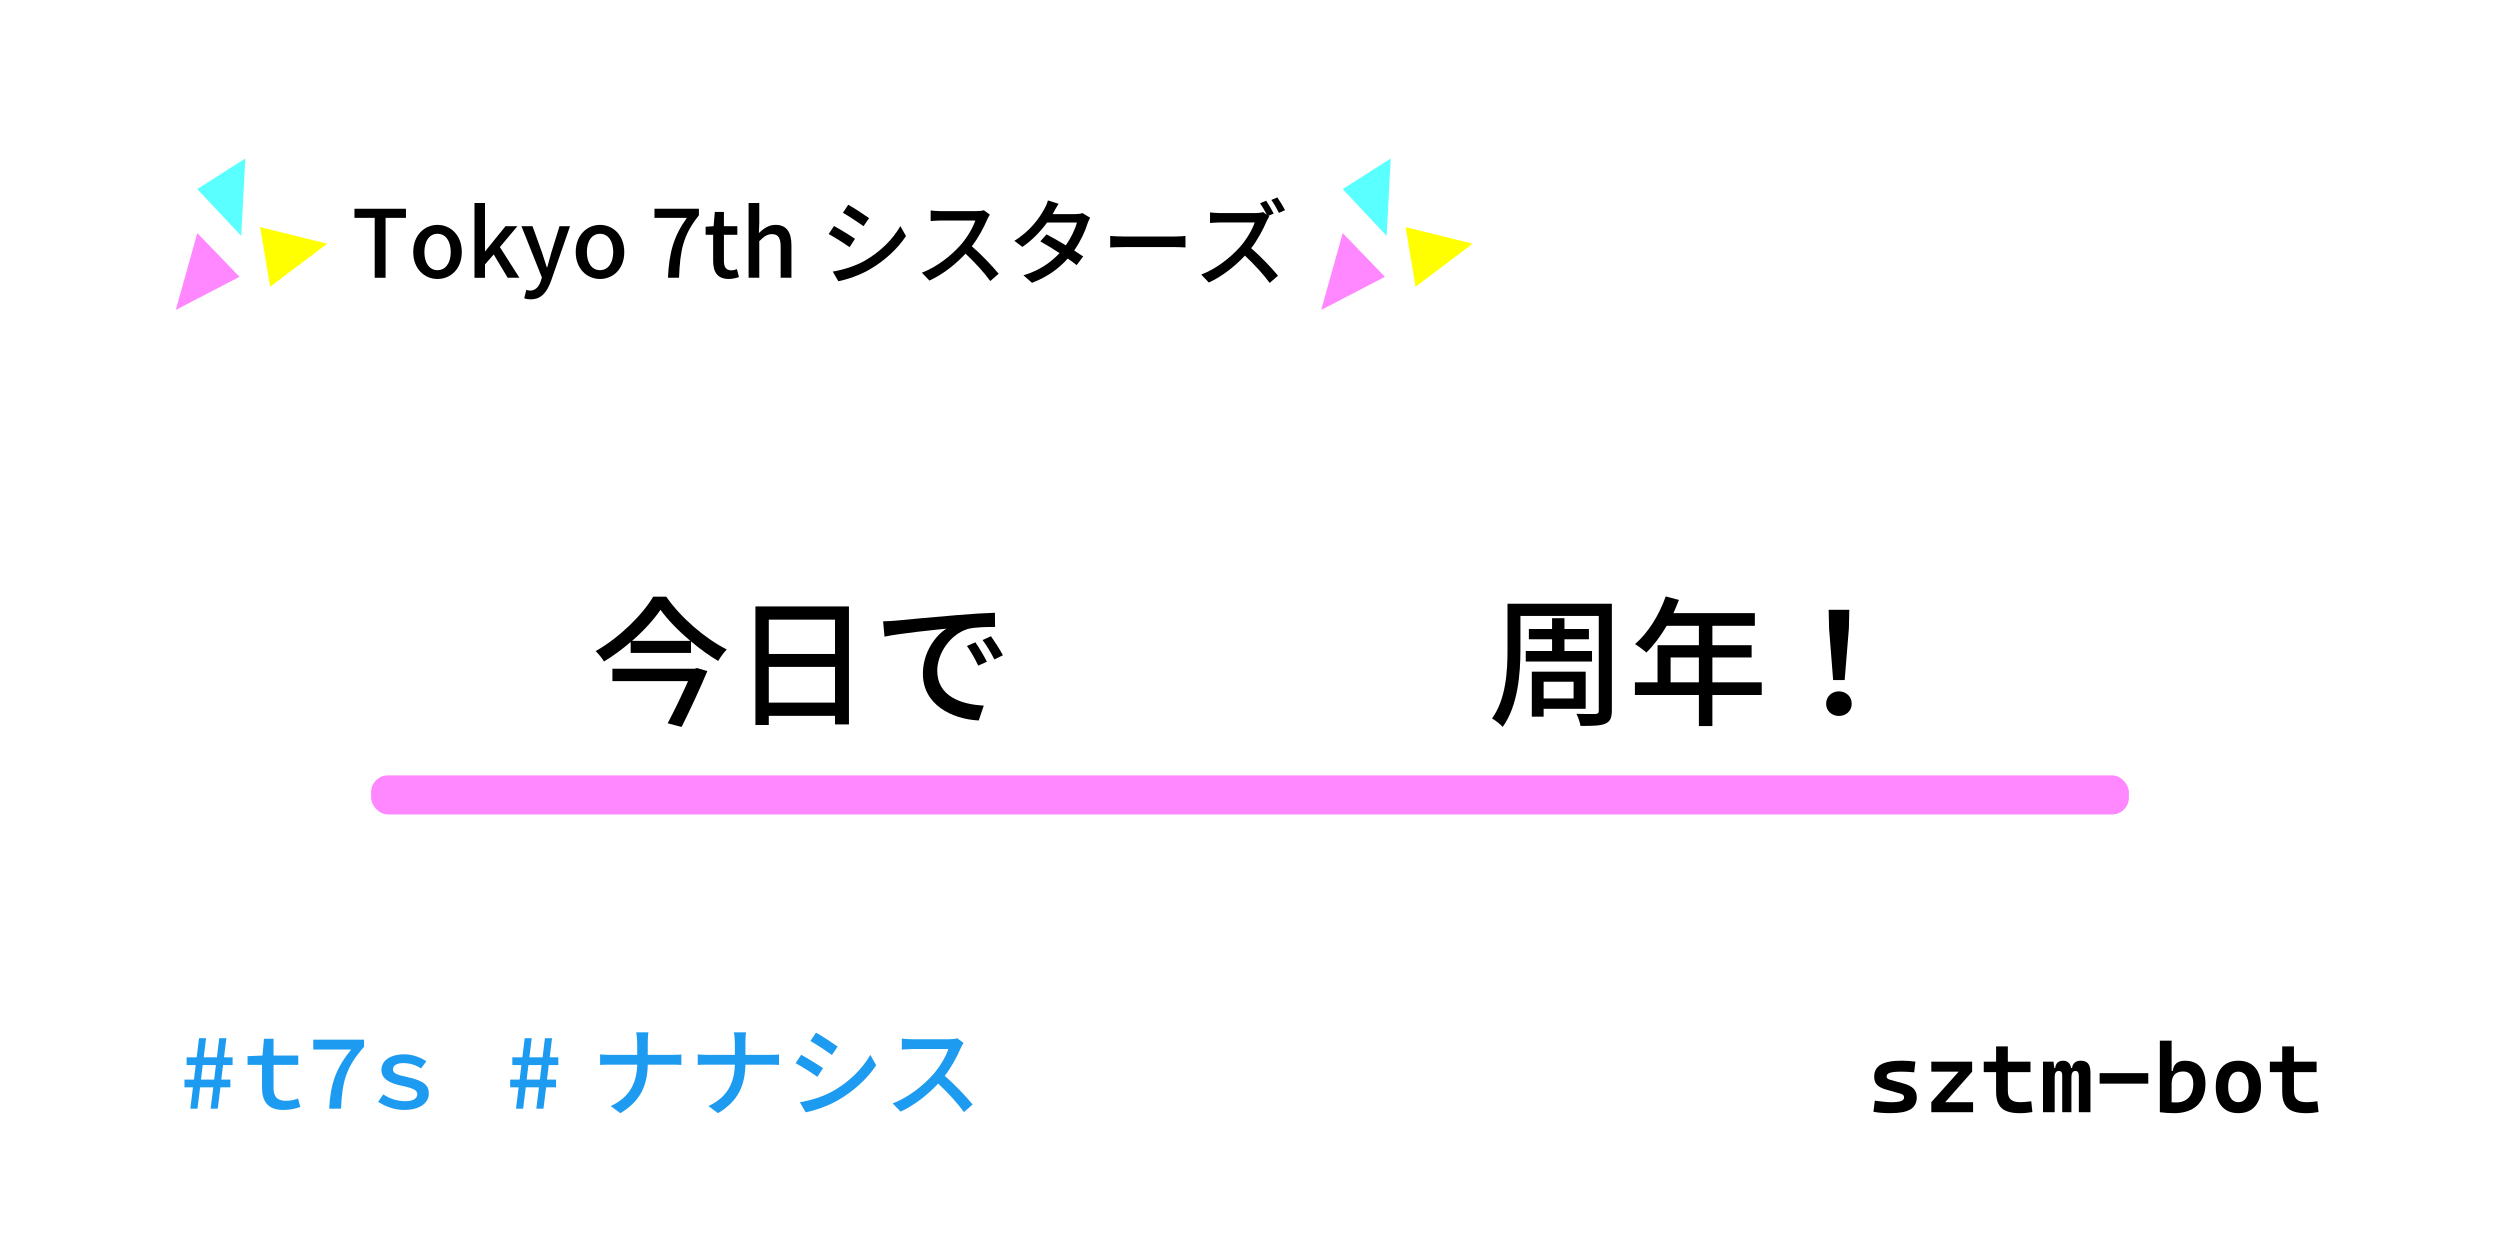 <?xml version="1.0" encoding="UTF-8"?><svg id="a" xmlns="http://www.w3.org/2000/svg" viewBox="0 0 1280 640"><defs><style>.b{fill:#fff;}.c{fill:#1d9bf0;}.d{fill:#ff87ff;}.e{fill:#5affff;}.f{fill:#ff0;}</style></defs><rect class="b" width="1280" height="640"/><g><polyline class="e" points="101.02 96.81 125.6 81.13 123.5 120.78"/><polyline class="f" points="133.22 116.3 167.55 124.77 138.31 146.81"/><polyline class="d" points="101.02 119.35 122.63 141.73 90 158.68"/></g><g><path d="M191.86,111.54h-10.37v-4.66h26.35v4.66h-10.42v30.67h-5.57v-30.67Z"/><path d="M211.58,129.06c0-8.83,5.9-13.92,12.43-13.92s12.43,5.09,12.43,13.92-5.9,13.78-12.43,13.78-12.43-5.04-12.43-13.78Zm19.2,0c0-5.62-2.59-9.36-6.77-9.36s-6.72,3.74-6.72,9.36,2.59,9.27,6.72,9.27,6.77-3.7,6.77-9.27Z"/><path d="M242.93,103.95h5.38v24.67h.14l10.37-12.82h6.1l-8.98,10.71,9.99,15.7h-6l-7.15-11.95-4.46,5.14v6.82h-5.38v-38.26Z"/><path d="M282.14,143.8c-2.06,5.66-4.85,9.46-10.42,9.46-1.34,0-2.4-.19-3.31-.53l1.06-4.32c.48,.14,1.25,.38,1.92,.38,2.88,0,4.56-2.11,5.52-4.94l.53-1.82-10.46-26.21h5.67l4.9,13.59c.77,2.35,1.58,4.99,2.4,7.44h.24l2.06-7.44,4.22-13.59h5.38l-9.7,27.99Z"/><path d="M294.77,129.06c0-8.83,5.9-13.92,12.43-13.92s12.43,5.09,12.43,13.92-5.91,13.78-12.43,13.78-12.43-5.04-12.43-13.78Zm19.2,0c0-5.62-2.59-9.36-6.77-9.36s-6.72,3.74-6.72,9.36,2.59,9.27,6.72,9.27,6.77-3.7,6.77-9.27Z"/><path d="M351.7,111.54h-16.61v-4.66h22.75v3.36c-8.3,10.37-9.6,18.15-10.18,31.97h-5.67c.62-12.91,2.88-21.17,9.7-30.67Z"/><path d="M365.13,133.57v-13.35h-3.84v-4.13l4.08-.29,.62-7.3h4.66v7.3h6.86v4.42h-6.86v13.39c0,3.17,1.1,4.8,3.84,4.8,.91,0,2.06-.29,2.83-.62l1.01,4.08c-1.49,.48-3.26,.96-5.18,.96-5.95,0-8.02-3.7-8.02-9.26Z"/><path d="M383.28,103.95h5.47v10.13l-.19,5.23c2.3-2.21,4.94-4.18,8.54-4.18,5.62,0,8.11,3.74,8.11,10.46v16.61h-5.52v-15.94c0-4.56-1.34-6.38-4.46-6.38-2.45,0-4.13,1.25-6.48,3.6v18.72h-5.47v-38.26Z"/><path d="M437.76,122.29l-2.78,4.27c-2.54-1.82-7.63-5.09-10.71-6.72l2.74-4.13c3.02,1.63,8.5,4.99,10.75,6.58Zm4.85,11.28c8.02-4.56,14.5-10.99,18.38-17.81l2.88,5.09c-4.27,6.53-10.95,12.67-18.72,17.19-4.85,2.83-11.57,5.14-15.94,5.95l-2.83-4.94c5.33-.91,11.18-2.69,16.23-5.47Zm2.35-21.89l-2.83,4.13c-2.45-1.78-7.58-5.18-10.56-6.86l2.74-4.13c2.98,1.68,8.4,5.23,10.66,6.86Z"/><path d="M506.83,109.91c-.34,.48-1.06,1.68-1.39,2.5-1.68,3.94-4.51,9.36-7.87,13.68,4.94,4.22,10.75,10.42,13.73,14.07l-4.27,3.74c-3.12-4.32-7.92-9.6-12.67-14.02-5.14,5.47-11.57,10.61-18.48,13.78l-3.89-4.03c7.78-2.98,14.98-8.74,19.73-14.06,3.26-3.65,6.48-8.93,7.63-12.67h-17.62c-1.87,0-4.46,.24-5.23,.29v-5.42c.96,.14,3.74,.34,5.23,.34h17.81c1.78,0,3.36-.19,4.18-.48l3.12,2.3Z"/><path d="M558.14,111.49c-.43,.82-1.01,2.02-1.34,2.98-1.2,3.98-3.55,9.07-6.82,13.78,1.78,1.15,3.41,2.21,4.61,3.07l-3.36,4.42c-1.15-.96-2.74-2.11-4.56-3.36-4.27,4.85-10.13,9.31-18.29,12.43l-4.37-3.84c8.45-2.54,14.31-6.91,18.48-11.38-3.55-2.3-7.25-4.56-9.84-6l3.17-3.6c2.69,1.39,6.38,3.5,9.89,5.62,2.64-3.79,4.8-8.3,5.66-11.67h-15.27c-3.17,4.37-7.49,8.98-12.62,12.48l-4.13-3.12c8.35-5.14,13.11-12.1,15.36-16.37,.62-.96,1.49-2.93,1.82-4.32l5.47,1.73c-.91,1.44-1.97,3.26-2.45,4.22l-.58,1.06h11.67c1.34,0,2.69-.19,3.6-.53l3.89,2.4Z"/><path d="M568.41,120.8c1.54,.14,4.51,.29,7.1,.29h26.07c2.35,0,4.22-.19,5.38-.29v5.9c-1.06-.05-3.22-.19-5.33-.19h-26.11c-2.69,0-5.52,.1-7.1,.19v-5.9Z"/><path d="M649.87,110.91c-.34,.43-1.06,1.68-1.39,2.45-1.68,3.98-4.56,9.41-7.87,13.73,4.94,4.22,10.75,10.42,13.73,14.06l-4.27,3.7c-3.12-4.27-7.97-9.6-12.67-13.97-5.14,5.47-11.57,10.61-18.48,13.78l-3.89-4.08c7.78-2.93,14.98-8.74,19.73-14.02,3.26-3.65,6.48-8.93,7.63-12.67h-17.62c-1.87,0-4.46,.24-5.23,.29v-5.42c.96,.14,3.75,.34,5.23,.34h17.81c1.78,0,3.36-.24,4.18-.53l1.87,1.44c-.96-1.92-2.3-4.27-3.46-5.95l3.12-1.3c1.2,1.82,2.98,4.8,3.84,6.58l-2.74,1.2,.48,.38Zm4.13-9.84c1.25,1.78,3.07,4.8,3.94,6.53l-3.12,1.39c-1.01-2.06-2.59-4.8-3.89-6.62l3.07-1.3Z"/></g><g><polyline class="e" points="687.47 96.81 712.05 81.13 709.95 120.78"/><polyline class="f" points="719.67 116.3 754 124.77 724.76 146.81"/><polyline class="d" points="687.47 119.35 709.08 141.73 676.45 158.68"/></g><g><path d="M968.27,569.94c-1.97,0-3.69-.06-5.15-.18-1.46-.12-2.78-.3-3.93-.55l.71-5.66c1.9,.26,3.54,.46,4.91,.59,1.37,.13,2.52,.2,3.47,.2,2.33,0,4.01-.2,5.05-.59,1.04-.39,1.56-1.01,1.56-1.86,0-.54-.16-.95-.46-1.25-.31-.29-.8-.53-1.46-.71l-7.3-2.08c-2.05-.57-3.58-1.35-4.58-2.36-1-1-1.5-2.41-1.5-4.24,0-2.8,1.13-4.86,3.41-6.19,2.27-1.33,5.81-1.99,10.61-1.99,1.17,0,2.33,.04,3.48,.12,1.15,.08,2.35,.2,3.6,.37l-.63,5.47c-1.42-.13-2.66-.22-3.72-.27-1.07-.05-2.02-.07-2.87-.07-2.64,0-4.55,.19-5.74,.56-1.19,.38-1.78,.98-1.78,1.81,0,.55,.18,.96,.54,1.22,.36,.26,.91,.49,1.66,.68l6.1,1.68c2.42,.63,4.22,1.51,5.38,2.62,1.16,1.11,1.75,2.64,1.75,4.58,0,2.77-1.06,4.81-3.19,6.12-2.12,1.31-5.42,1.96-9.9,1.96Z"/><path d="M988.83,548.7v-5.13h20.9v5.13h-20.9Zm4.49,18.6l-4.49-2.98,16.6-18.51,4.3,2.88-16.41,18.6Zm-4.49,2.15v-5.13h21.39v5.13h-21.39Z"/><path d="M1015.68,548.92v-5.35h23.93v5.35h-23.93Zm6.32,8.08v-21.24h6.01v21.24h-6.01Zm12.04,12.94c-4.25,0-7.32-.86-9.2-2.59-1.89-1.72-2.83-4.48-2.83-8.28v-3.78h6.01v3.3c0,2,.5,3.46,1.51,4.37,1.01,.91,2.68,1.37,5,1.37,.76,0,1.59-.04,2.47-.13,.88-.09,1.88-.21,3-.35l.59,5.52c-1.09,.2-2.16,.34-3.21,.44-1.05,.1-2.16,.15-3.33,.15Z"/><path d="M1046.01,569.45v-25.88h5.4l.59,5.47v20.41h-5.98Zm9.84,0v-18.92c0-1.46-.59-2.2-1.76-2.2-1.4,0-2.1,1.05-2.1,3.15l-1.51-4.69h1.78c.29-2.47,1.67-3.71,4.13-3.71,1.3,0,2.32,.46,3.06,1.39,.74,.93,1.11,2.34,1.11,4.22v20.75h-4.71Zm8.52,0v-18.43c0-1.79-.58-2.69-1.73-2.69-1.38,0-2.08,1.05-2.08,3.15l-1.76-4.69h2.12c.11-1.09,.54-1.98,1.28-2.67,.74-.69,1.76-1.04,3.06-1.04,1.76,0,3.04,.48,3.84,1.44,.81,.96,1.21,2.51,1.21,4.66v20.26h-5.96Z"/><path d="M1075.01,554.83v-5.37h24.9v5.37h-24.9Z"/><path d="M1105.84,569.45v-36.62h6.03v36.18l-6.03,.44Zm7.18,.49c-1.21,0-2.4-.04-3.58-.13-1.18-.09-2.38-.21-3.6-.35l2.25-5.83c.86,.41,1.81,.65,2.86,.72,1.04,.07,2.08,.11,3.1,.11,2.85,0,5.04-.84,6.59-2.51,1.55-1.68,2.32-4.05,2.32-7.13,0-1.99-.44-3.52-1.33-4.6-.89-1.08-2.15-1.62-3.77-1.62-3.99,0-5.98,2.11-5.98,6.32l-1.51-6.64h2.12c.36-3.45,2.43-5.18,6.23-5.18,3.34,0,5.92,1.02,7.74,3.05,1.82,2.04,2.73,4.92,2.73,8.67,0,4.8-1.41,8.52-4.22,11.17-2.82,2.64-6.8,3.97-11.94,3.97Z"/><path d="M1146.05,569.94c-3.66,0-6.51-1.17-8.53-3.52-2.03-2.34-3.04-5.65-3.04-9.91s1.01-7.59,3.04-9.92c2.03-2.34,4.87-3.5,8.53-3.5s6.53,1.17,8.54,3.5c2.02,2.33,3.03,5.64,3.03,9.92s-1.01,7.57-3.03,9.91c-2.02,2.34-4.87,3.52-8.54,3.52Zm0-5.62c1.68,0,2.97-.68,3.87-2.04,.9-1.36,1.36-3.28,1.36-5.77s-.45-4.43-1.36-5.79c-.9-1.35-2.19-2.03-3.87-2.03s-2.95,.68-3.86,2.03c-.91,1.35-1.37,3.28-1.37,5.79s.46,4.42,1.37,5.77c.91,1.36,2.2,2.04,3.86,2.04Z"/><path d="M1162.17,548.92v-5.35h23.93v5.35h-23.93Zm6.32,8.08v-21.24h6.01v21.24h-6.01Zm12.04,12.94c-4.25,0-7.32-.86-9.2-2.59-1.89-1.72-2.83-4.48-2.83-8.28v-3.78h6.01v3.3c0,2,.5,3.46,1.51,4.37,1.01,.91,2.68,1.37,5,1.37,.76,0,1.59-.04,2.47-.13,.88-.09,1.88-.21,3-.35l.59,5.52c-1.09,.2-2.16,.34-3.21,.44-1.05,.1-2.16,.15-3.33,.15Z"/></g><g><path d="M341.13,305.52c7.56,10.87,19.87,21.39,30.96,27-1.58,1.66-3.17,3.89-4.39,5.9-4.61-2.74-9.36-6.19-13.9-10.01v5.9h-30.89v-5.62c-4.25,3.67-8.93,7.13-13.68,10.01-.86-1.58-2.81-3.96-4.25-5.33,12.24-6.98,24.05-18.65,29.45-27.87h6.7Zm15.77,36.51l5.26,1.58c-3.46,8.28-8.71,19.66-13.18,28.59l-7.13-1.87c3.53-6.7,7.56-15.12,10.44-21.6h-38.74v-6.34h42.12l1.22-.36Zm-3.46-13.9c-6.12-5.18-11.67-10.87-15.26-15.91-3.38,4.97-8.5,10.66-14.55,15.91h29.81Z"/><path d="M434.66,310.49v60.41h-7.13v-4.39h-33.91v4.68h-6.84v-60.7h47.88Zm-41.04,6.77v17.57h33.91v-17.57h-33.91Zm33.91,42.48v-18.29h-33.91v18.29h33.91Z"/><path d="M458.78,317.76c5.18-.5,17.93-1.73,31.03-2.81,7.56-.65,14.76-1.08,19.59-1.22l.07,7.27c-3.96,0-10.15,.07-13.9,1.01-9.43,2.88-15.7,12.96-15.7,21.39,0,13.03,12.1,17.28,23.83,17.86l-2.59,7.63c-13.97-.72-28.59-8.21-28.59-23.91,0-10.8,6.26-19.44,12.03-23.11-6.19,.65-23.69,2.38-31.68,4.1l-.72-7.85c2.74-.07,5.18-.22,6.62-.36Zm46.52,21.03l-4.46,2.02c-1.73-3.67-3.6-6.98-5.76-10.08l4.32-1.87c1.73,2.52,4.39,6.91,5.9,9.94Zm8.21-3.31l-4.39,2.16c-1.87-3.67-3.74-6.84-6.05-9.94l4.32-1.94c1.73,2.45,4.54,6.77,6.12,9.72Z"/></g><g><path d="M825.26,363.83c0,3.82-.94,5.69-3.38,6.7-2.45,1.08-6.34,1.15-12.67,1.15-.22-1.66-1.22-4.61-2.09-6.19,4.1,.14,8.5,.07,9.72,.07,1.3-.07,1.73-.5,1.73-1.73v-48.46h-40.11v17.57c0,11.67-1.22,28.37-9.07,39.24-1.15-1.3-3.96-3.53-5.47-4.32,7.2-10.01,7.92-24.27,7.92-34.92v-23.83h53.43v54.72Zm-30.6-30.53v-5.98h-11.88v-5.26h11.88v-5.54h6.34v5.54h12.53v5.26h-12.53v5.98h14.11v5.4h-33.92v-5.4h13.47Zm-4.32,29.59v4.03h-6.05v-23.04h27.58v19.01h-21.53Zm0-13.83v8.57h15.34v-8.57h-15.34Z"/><path d="M902.01,355.84h-25.27v15.91h-6.91v-15.91h-32.76v-6.48h11.59v-19.01h21.17v-9.94h-16.49c-3.1,5.33-6.7,10.08-10.37,13.68-1.3-1.15-4.18-3.31-5.83-4.32,6.62-5.69,12.38-14.83,15.7-24.41l6.77,1.8c-.86,2.23-1.87,4.61-2.81,6.77h41.69v6.48h-21.75v9.94h20.09v6.26h-20.09v12.75h25.27v6.48Zm-32.19-6.48v-12.75h-14.47v12.75h14.47Z"/><path d="M934.98,360.31c0-3.74,2.95-6.34,6.55-6.34s6.55,2.59,6.55,6.34-2.95,6.26-6.55,6.26-6.55-2.52-6.55-6.26Zm1.51-38.6l-.22-9.5h10.58l-.22,9.5-2.16,26.5h-5.9l-2.09-26.5Z"/></g><g><path class="c" d="M109.2,556.7h-6.75l-1.35,10.95h-3.65l1.35-10.95h-4.35v-3.95h4.85l.9-7.45h-4.65v-3.95h5.15l1.2-9.8h3.6l-1.2,9.8h6.75l1.2-9.8h3.65l-1.2,9.8h4.4v3.95h-4.9l-.9,7.45h4.65v3.95h-5.1l-1.35,10.95h-3.65l1.35-10.95Zm1.35-11.4h-6.75l-.9,7.45h6.75l.9-7.45Z"/><path class="c" d="M134.15,556.8v-11.6h-7.4v-4.45l7.65-.3,.75-8.6h4.9v8.6h12.65v4.75h-12.65v11.6c0,4.6,1.65,6.8,6.4,6.8,2.4,0,4.3-.45,6.15-1.15l1.15,4.3c-2.45,.85-5.15,1.55-8.7,1.55-8.15,0-10.9-4.65-10.9-11.5Z"/><path class="c" d="M179.8,537.35h-19.4v-5.05h26v3.65c-9.25,10.4-11.2,17.85-11.8,31.7h-6.05c.65-12.8,3.45-20.65,11.25-30.3Z"/><path class="c" d="M193.6,564.1l2.65-3.8c3.2,2.2,6.9,3.5,11.5,3.5,3.95,0,5.9-1.55,5.9-3.5,0-1.85-1.2-2.95-7.8-4.35-7.2-1.45-10.55-4-10.55-8.15,0-4.6,4.2-8,11.8-8,4.35,0,8.45,1.75,11.2,3.55l-2.7,3.7c-2.65-1.75-5.75-2.75-9.05-2.75-3.85,0-5.35,1.45-5.35,3.25,0,2,2.1,2.8,7.3,3.9,8.8,1.95,11.05,4.25,11.05,8.55,0,4.55-4.45,8.3-12.6,8.3-5.15,0-9.95-1.9-13.35-4.2Z"/><path class="c" d="M275.95,556.7h-6.75l-1.35,10.95h-3.65l1.35-10.95h-4.35v-3.95h4.85l.9-7.45h-4.65v-3.95h5.15l1.2-9.8h3.6l-1.2,9.8h6.75l1.2-9.8h3.65l-1.2,9.8h4.4v3.95h-4.9l-.9,7.45h4.65v3.95h-5.1l-1.35,10.95h-3.65l1.35-10.95Zm1.35-11.4h-6.75l-.9,7.45h6.75l.9-7.45Z"/><path class="c" d="M344.05,540.1c1.95,0,3.9-.1,4.8-.2v5.35c-.9-.1-3.1-.15-4.85-.15h-12.35c-.2,10.55-3.65,18.7-14.05,24.85l-4.9-3.65c9.65-4.45,13.3-11.8,13.55-21.2h-13.85c-2,0-3.9,.05-5.15,.15v-5.4c1.2,.1,3.15,.25,5.05,.25h13.95v-6.15c0-1.6-.2-4.1-.55-5.4h6.3c-.25,1.3-.35,3.9-.35,5.4v6.15h12.4Z"/><path class="c" d="M394.05,540.1c1.95,0,3.9-.1,4.8-.2v5.35c-.9-.1-3.1-.15-4.85-.15h-12.35c-.2,10.55-3.65,18.7-14.05,24.85l-4.9-3.65c9.65-4.45,13.3-11.8,13.55-21.2h-13.85c-2,0-3.9,.05-5.15,.15v-5.4c1.2,.1,3.15,.25,5.05,.25h13.95v-6.15c0-1.6-.2-4.1-.55-5.4h6.3c-.25,1.3-.35,3.9-.35,5.4v6.15h12.4Z"/><path class="c" d="M421.4,546.9l-2.9,4.45c-2.65-1.9-7.95-5.3-11.15-7l2.85-4.3c3.15,1.7,8.85,5.2,11.2,6.85Zm5.05,11.75c8.35-4.75,15.1-11.45,19.15-18.55l3,5.3c-4.45,6.8-11.4,13.2-19.5,17.9-5.05,2.95-12.05,5.35-16.6,6.2l-2.95-5.15c5.55-.95,11.65-2.8,16.9-5.7Zm2.45-22.8l-2.95,4.3c-2.55-1.85-7.9-5.4-11-7.15l2.85-4.3c3.1,1.75,8.75,5.45,11.1,7.15Z"/><path class="c" d="M493.35,534c-.35,.5-1.1,1.75-1.45,2.6-1.75,4.1-4.7,9.75-8.2,14.25,5.15,4.4,11.2,10.85,14.3,14.65l-4.45,3.9c-3.25-4.5-8.25-10-13.2-14.6-5.35,5.7-12.05,11.05-19.25,14.35l-4.05-4.2c8.1-3.1,15.6-9.1,20.55-14.65,3.4-3.8,6.75-9.3,7.95-13.2h-18.35c-1.95,0-4.65,.25-5.45,.3v-5.65c1,.15,3.9,.35,5.45,.35h18.55c1.85,0,3.5-.2,4.35-.5l3.25,2.4Z"/></g><rect class="d" x="190" y="397" width="900" height="20" rx="8.62" ry="8.62"/></svg>